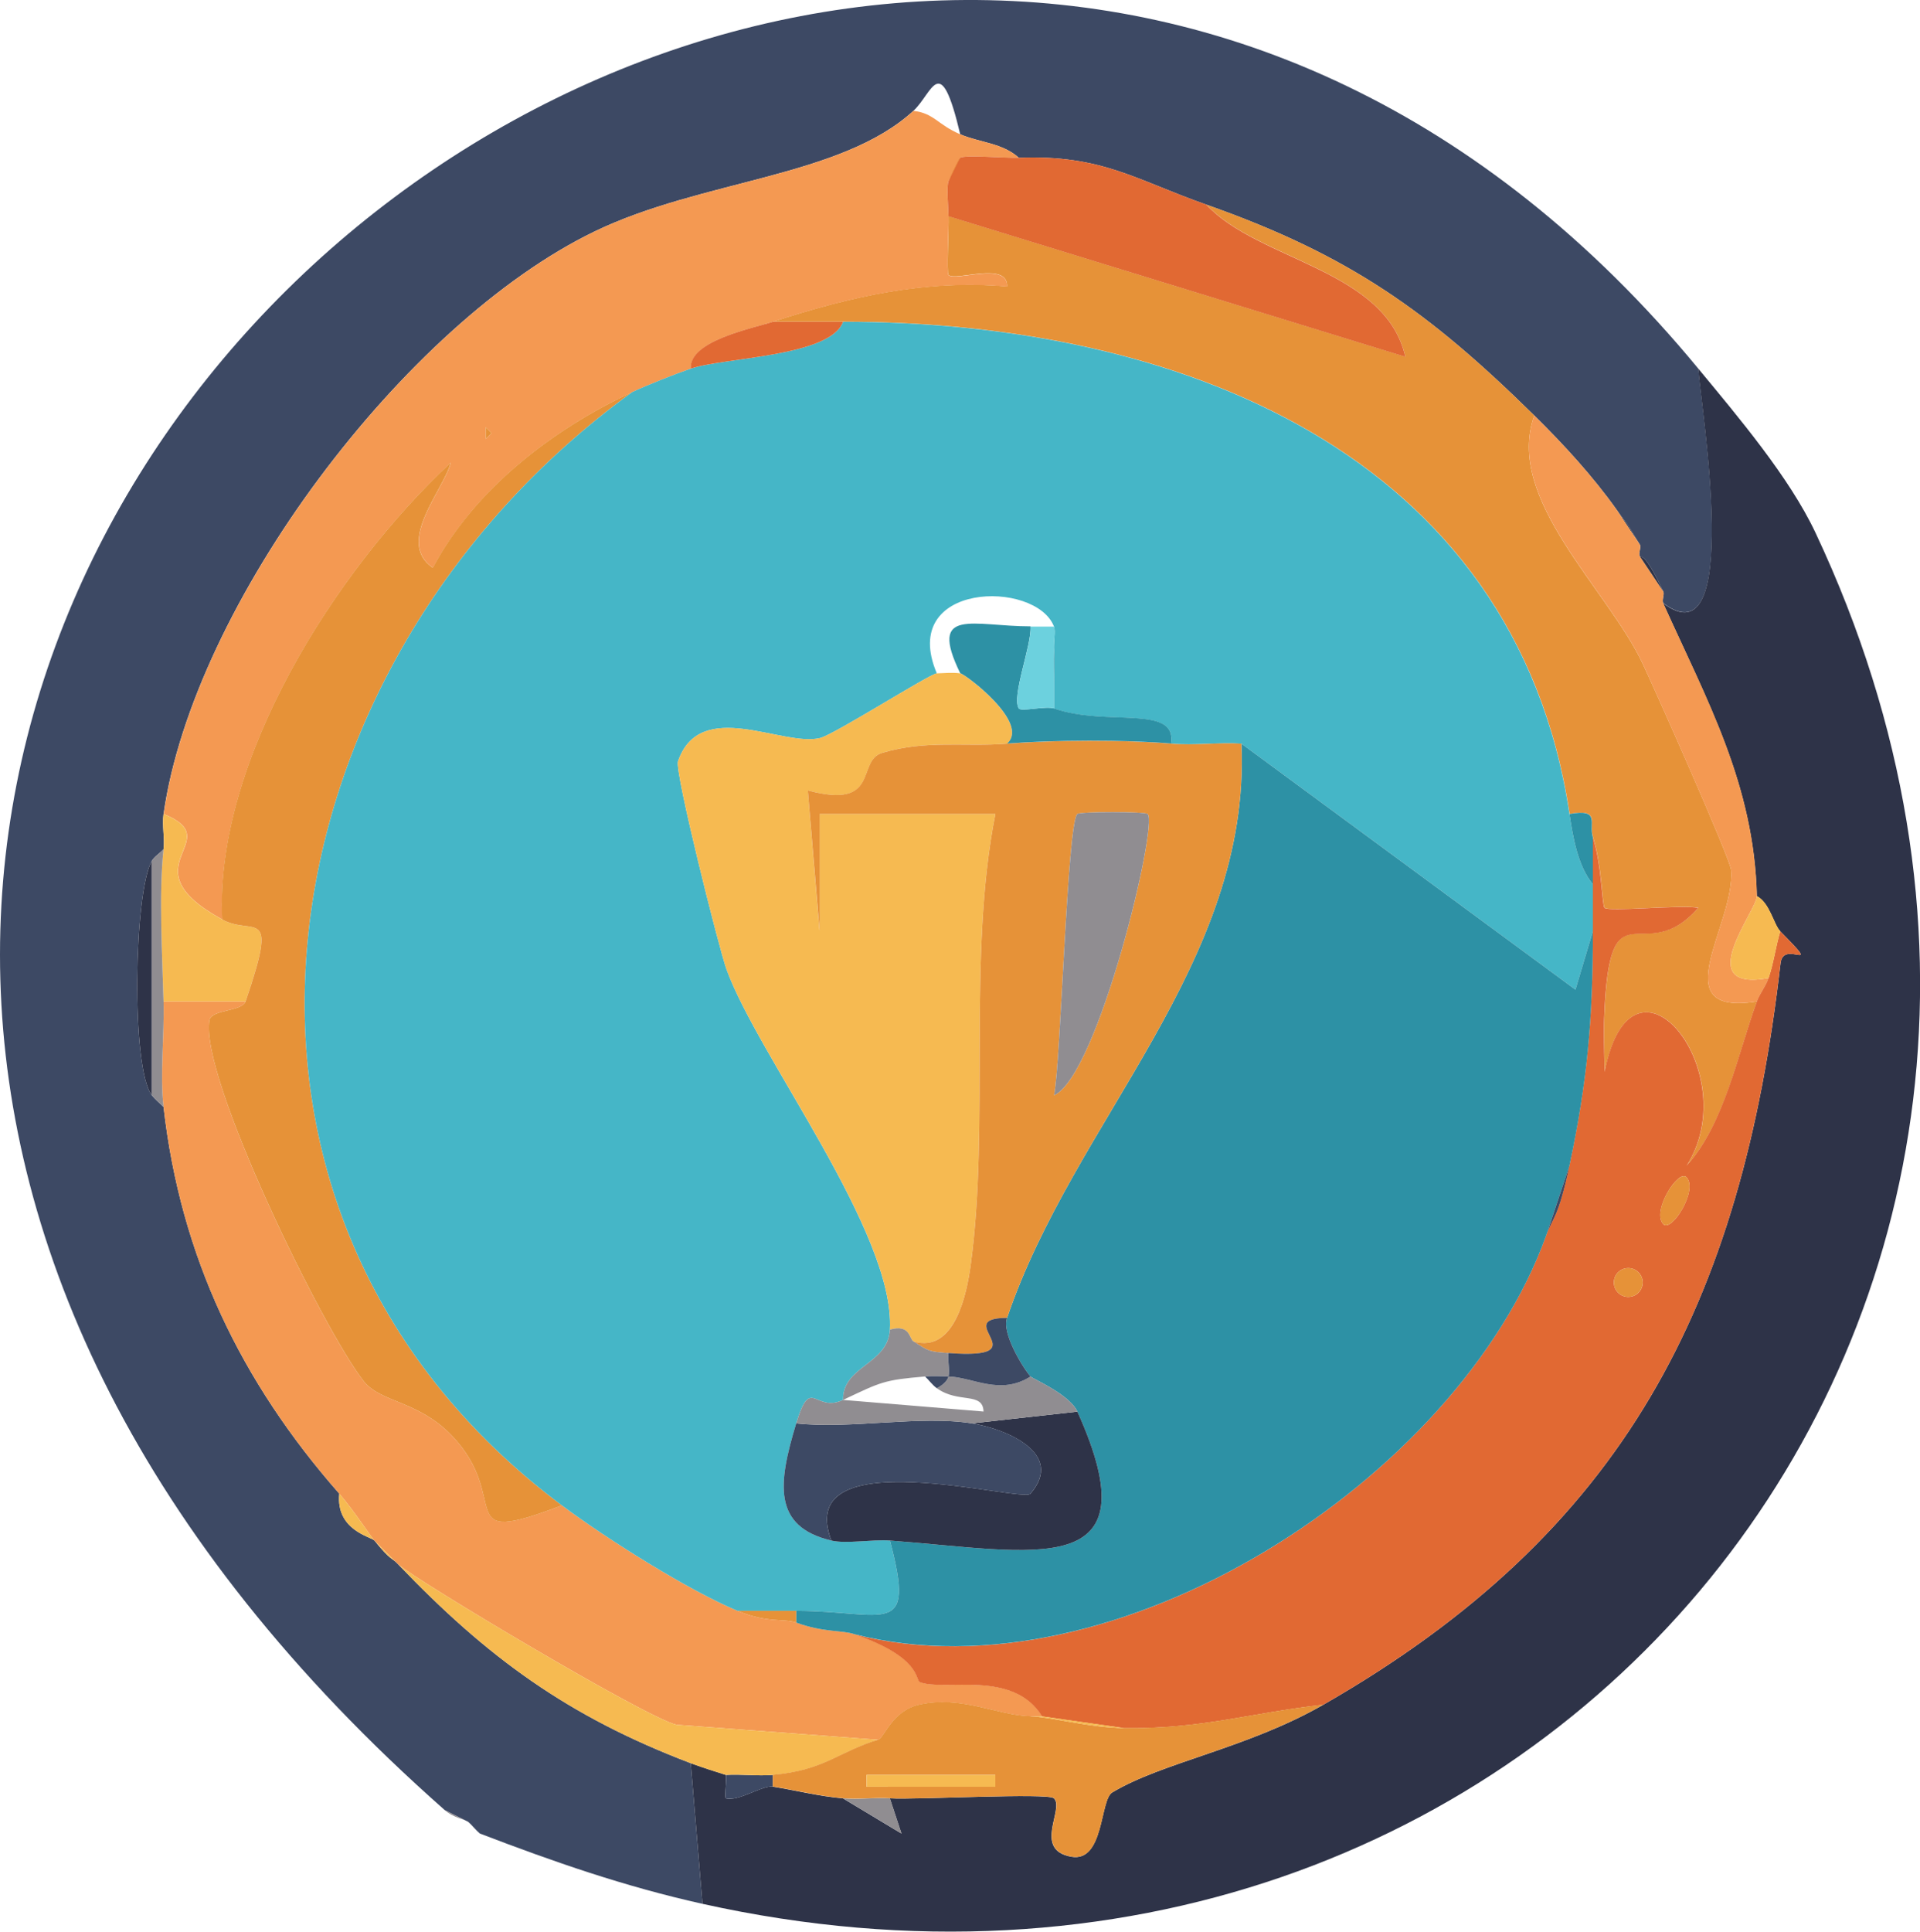<?xml version="1.0" encoding="UTF-8"?><svg id="Camada_2" xmlns="http://www.w3.org/2000/svg" viewBox="0 0 163.88 164.84"><defs><style>.cls-1{fill:#f49952;}.cls-2{fill:#f6ba51;}.cls-3{fill:#6cd1de;}.cls-4{fill:#908d91;}.cls-5{fill:#2e3348;}.cls-6{fill:#e16933;}.cls-7{fill:#e69238;}.cls-8{fill:#2d91a5;}.cls-9{fill:#3d4964;}.cls-10{fill:#45b6c7;}</style></defs><g id="Camada_1-2"><path class="cls-9" d="M144.96,31.46c.29,3.62,3.79,25.13-3,20-.13-.28.13-.73,0-1-1.69-3.59-1.88-2.78-2-3-.14-.25.15-.75,0-1-1.39-2.36-1.11-1.74-2-3-2.04-2.86-4.51-5.55-7-8-9.02-8.87-15.77-13.69-28-18-6.08-2.14-8.9-4.26-16-4-1.41-1.27-3.34-1.29-5-2-1.72-7.25-2.34-3.53-4-2-6.2,5.69-18.07,5.87-27.21,10.29-16.23,7.84-34.23,31.79-36.79,49.71-.14.97.11,2.02,0,3-.29.34-.78.62-1,1-1.54,2.66-1.78,17.74,0,20,.29.37.67.67,1,1,1.45,12.77,6.61,23.45,15,33-.31,3.14,2.74,3.68,3,4,1.45,1.79,1.42,1.39,2,2,7.64,7.99,14.51,13.01,25,17l1,12c-6.62-1.47-12.71-3.59-19-6-.35-.29-.64-.69-1-1l-2-1C-67.03,61.8,71.32-57.78,144.96,31.46Z"/><path class="cls-5" d="M144.96,31.46c3.38,4.09,7.76,9.25,10,14,31.07,66.04-23.39,132.9-95,117l-1-12c.8.3,2.15.74,3,1,.1.03-.14,1.96,0,2,1.07.29,3.13-1.14,3.99-1,1.99.32,4,.83,6,1l4.99,3-.99-3c2.29.14,13.51-.5,14.01,0,.91.9-1.82,4.39,1.47,4.98,2.82.51,2.44-4.85,3.5-5.48,4.29-2.58,11.52-3.76,18.02-7.49,25.7-14.73,35.68-34.14,39.03-63.29.24-2.09,3.76,1.13-.03-2.71-.56-.57-.89-2.42-2-3-.23-9.53-4.26-16.7-8-25,6.79,5.13,3.29-16.38,3-20Z"/><path class="cls-4" d="M39.96,155.46c-.24-.21-1.22-.31-2-1l2,1Z"/><path class="cls-5" d="M12.96,93.46c-1.78-2.26-1.54-17.34,0-20v20Z"/><path class="cls-5" d="M137.96,43.46c.89,1.26.61.64,2,3l-2-3Z"/><path class="cls-4" d="M75.96,153.46l.99,3-4.99-3c1.32.11,2.68-.08,4,0Z"/><path class="cls-9" d="M65.96,151.46v1c-.86-.14-2.92,1.29-3.99,1-.15-.04.09-1.97,0-2,1.32-.08,2.68.11,4,0Z"/><path class="cls-7" d="M102.96,17.46c12.23,4.31,18.98,9.13,28,18-2.57,7.11,6.27,14.79,9.29,21.25,1.04,2.23,7.44,16.56,7.51,17.54.36,4.63-5.91,12.49,2.2,11.21-1.64,4.49-2.76,10.46-5.99,14,5.06-7.93-4.64-20.03-7-8.01-.02-1.5-.1-3.01-.04-4.52.42-12.05,3.29-4.06,8.03-9.47-1.47-.28-7.64.37-8,0-.21-.22-.24-3.7-.99-6.01-.38-1.18.71-2.48-2-2-4.66-30.98-33.65-42-62-42h-6c6.63-2.14,12.94-3.62,19.99-3.01.06-2.18-4.39-.41-5-.98-.18-.17.04-4,0-5.01l38.99,11.99c-1.69-7.48-12.55-8.19-16.99-12.99Z"/><path class="cls-1" d="M77.96,9.46c1.77.2,2.05,1.17,4,2,1.66.71,3.59.73,5,2-1.18.04-4.51-.26-5,0l-1,2c-.18.45-.02,2.21,0,3,.03,1.01-.19,4.83,0,5.01.61.58,5.06-1.2,5,.98-7.05-.6-13.36.87-19.99,3.01-1.75.57-7.18,1.62-7,4-1.34.46-3.74,1.41-5,2-6.77,3.15-13.45,8.29-17.02,14.99-3.2-2.19.93-6.65,1.53-8.97-9.83,9.17-20.16,25.4-19.51,38.98-8.38-4.6.65-6.69-5-9,2.56-17.92,20.56-41.87,36.79-49.71,9.14-4.42,21.01-4.6,27.21-10.29ZM41.46,36.46v1l.5-.5-.5-.5Z"/><path class="cls-1" d="M20.96,85.46c-.3.86-2.91.68-3.08,1.58-.89,4.77,9.7,26.44,13.17,30.83,1.43,1.81,4.62,1.66,7.44,4.56,5.39,5.54-.19,9.72,9.47,6.03,3.79,2.83,10.79,7.25,15,9,2.58,1.07,4,.63,5,1,2.31.86,3.94.63,5,1,5.72,1.97,5.17,3.92,5.56,4.07,2.13.82,7.96-1.11,10.44,2.93h-1c-2.83-.07-5.86-1.8-9.5-.99-2.31.51-2.98,2.84-3.5,2.99l-17.22-1.28c-2.56-.58-22.31-12.37-23.78-13.72-.13-.12-1.61-1.61-2-2-.22-.22-1.86-2.7-3-4-8.39-9.55-13.55-20.23-15-33-.32-2.77.08-6.1,0-9h7Z"/><path class="cls-6" d="M86.96,13.46c7.1-.26,9.92,1.86,16,4,4.44,4.81,15.31,5.51,16.99,12.99l-38.99-11.99c-.02-.79-.18-2.55,0-3,.11-.27.9-1.95,1-2,.49-.26,3.82.04,5,0Z"/><path class="cls-1" d="M130.96,35.46c2.49,2.45,4.96,5.14,7,8l2,3c.15.25-.14.75,0,1l2,3c.13.27-.13.72,0,1,3.74,8.3,7.77,15.47,8,25,.03,1.21-5.69,8.21,1,7-.23.69-.75,1.31-1,2-8.11,1.28-1.85-6.58-2.2-11.21-.08-.98-6.48-15.31-7.51-17.54-3.01-6.46-11.86-14.15-9.29-21.25Z"/><path class="cls-2" d="M31.96,131.46c.39.39,1.87,1.88,2,2,1.47,1.35,21.22,13.14,23.78,13.72l17.22,1.28c-3.4,1.03-4.6,2.62-9,3-1.32.11-2.68-.08-4,0-.85-.26-2.2-.7-3-1-10.49-3.99-17.36-9.01-25-17-.58-.61-.55-.21-2-2-.26-.32-3.31-.86-3-4,1.14,1.3,2.78,3.78,3,4Z"/><path class="cls-2" d="M13.96,69.46c5.65,2.31-3.38,4.4,5,9,2.7,1.48,4.88-1.39,2,7h-7c-.11-3.96-.41-9.21,0-13,.11-.98-.14-2.03,0-3Z"/><path class="cls-4" d="M13.96,85.46c.08,2.9-.32,6.23,0,9-.33-.33-.71-.63-1-1v-20c.22-.38.71-.66,1-1-.41,3.79-.11,9.04,0,13Z"/><path class="cls-5" d="M139.96,47.46c.12.22.31-.59,2,3l-2-3Z"/><path class="cls-6" d="M135.96,71.46c.75,2.31.78,5.79.99,6.01.36.36,6.53-.28,8,0-4.73,5.42-7.6-2.57-8.03,9.47-.05,1.51.02,3.02.04,4.52,2.36-12.03,12.06.07,7,8.01,3.22-3.54,4.35-9.51,5.99-14,.25-.69.77-1.31,1-2,.44-1.29.61-2.69,1-4,3.79,3.84.27.62.03,2.71-3.35,29.15-13.33,48.56-39.03,63.29-6.28.71-10.34,2.08-17,2l-7-1c-2.48-4.04-8.31-2.11-10.44-2.93-.39-.15.16-2.1-5.56-4.07,22.27,5.66,51.5-13.22,59-34,.58-1.62,1.02-1.41,2-6,1.53-7.18,2.01-12.51,2-20,0-1.33,0-2.67,0-4v-4ZM141.97,104.46c.69.74,3-2.91,1.98-4-.69-.74-3,2.91-1.98,4ZM140.21,109.44c0-.68-.55-1.23-1.23-1.23s-1.23.55-1.23,1.23.55,1.23,1.23,1.23,1.23-.55,1.23-1.23Z"/><path class="cls-7" d="M87.96,146.46c1.74.04,4.99.97,8,1,6.66.08,10.72-1.29,17-2-6.5,3.73-13.73,4.91-18.02,7.49-1.06.64-.68,5.99-3.5,5.48-3.29-.59-.56-4.08-1.47-4.98-.5-.49-11.71.15-14.01,0-1.32-.08-2.68.11-4,0-2-.17-4.01-.68-6-1v-1c4.4-.38,5.6-1.97,9-3,.52-.16,1.19-2.48,3.5-2.99,3.64-.81,6.67.93,9.5.99ZM73.96,151.46v1.01s10.99,0,10.99,0v-1.01s-10.99,0-10.99,0Z"/><path class="cls-2" d="M151.96,79.46c-.39,1.31-.56,2.71-1,4-6.69,1.21-.97-5.79-1-7,1.11.58,1.44,2.43,2,3Z"/><path class="cls-7" d="M53.96,33.46c-32.17,23.33-39.69,69.8-6,95-9.67,3.7-4.08-.49-9.47-6.03-2.82-2.9-6.01-2.75-7.44-4.56-3.47-4.4-14.06-26.06-13.17-30.83.17-.9,2.78-.72,3.08-1.58,2.88-8.39.7-5.52-2-7-.65-13.58,9.68-29.81,19.51-38.98-.59,2.32-4.73,6.78-1.53,8.97,3.56-6.7,10.25-11.84,17.02-14.99Z"/><path class="cls-7" d="M80.96,15.46l1-2c-.1.05-.89,1.73-1,2Z"/><polygon class="cls-7" points="41.46 36.46 41.96 36.96 41.46 37.46 41.46 36.46"/><path class="cls-2" d="M95.96,147.46c-3.01-.03-6.26-.96-8-1h1l7,1Z"/><path class="cls-7" d="M141.97,104.46c-1.03-1.09,1.28-4.73,1.98-4,1.03,1.09-1.28,4.73-1.98,4Z"/><circle class="cls-7" cx="138.98" cy="109.44" r="1.23"/><rect class="cls-2" x="78.95" y="146.47" width="1.01" height="10.99" transform="translate(-72.53 231.37) rotate(-89.98)"/><path class="cls-10" d="M71.96,27.46c28.35,0,57.34,11.02,62,42,.29,1.95.71,4.45,2,6,0,1.33,0,2.67,0,4l-1.49,4.99-28.51-20.99c-1.98-.12-4.03.17-6,0,.5-3.39-5.49-1.41-10-3v-2c0-.99.08-2.02,0-3-.05-.64.16-1.59,0-2-1.56-4.02-13.31-3.82-10,4-.57.02-8.74,5.22-9.96,5.52-3.2.79-10.23-3.52-12.13,1.99-.3.86,3.5,15.97,4.14,17.74,2.7,7.46,14.4,22.47,13.95,30.75-.17,2.99-4.05,3.09-4,6-2.44,1.15-2.74-2.16-4,2-1.56,5.14-2.03,8.81,3,10,1.28.3,3.46-.11,5,0,2.25,8.48-.43,6-8,6h-5c-4.21-1.75-11.21-6.17-15-9-33.69-25.2-26.17-71.67,6-95,1.26-.59,3.66-1.54,5-2,2.82-.97,11.9-1,13-4Z"/><path class="cls-6" d="M65.96,27.46h6c-1.1,3-10.18,3.03-13,4-.18-2.38,5.25-3.43,7-4Z"/><path class="cls-8" d="M133.96,69.46c2.71-.48,1.62.82,2,2v4c-1.29-1.55-1.71-4.05-2-6Z"/><path class="cls-8" d="M105.96,63.46l28.51,20.99,1.49-4.99c0,7.49-.47,12.82-2,20l-2,6c-7.5,20.78-36.73,39.66-59,34-1.06-.37-2.69-.14-5-1v-1c7.57,0,10.25,2.48,8-6,12.39.93,22.59,3.61,16-11-.67-1.48-3.82-2.8-4-3-.66-.74-2.5-3.77-2-5,5.71-16.86,20.83-30.23,20-49Z"/><path class="cls-7" d="M67.96,137.46v1c-1-.37-2.42.07-5-1h5Z"/><path class="cls-9" d="M133.96,99.46c-.98,4.59-1.42,4.38-2,6l2-6Z"/><path class="cls-2" d="M81.96,57.46c.42.06,6,4.25,4,6-3.63.29-6.91-.34-10.67.79-2.21.67-.11,4.89-6.34,3.2l1,12v-9.99h15.01c-2.4,12.14-.48,26.5-2.1,38.44-.32,2.39-1.35,7.64-4.9,6.56-.37-.24-.27-1.49-2-1,.46-8.29-11.25-23.29-13.95-30.75-.64-1.77-4.44-16.88-4.14-17.74,1.9-5.51,8.93-1.2,12.13-1.99,1.21-.3,9.39-5.5,9.96-5.52.65-.02,1.37-.09,2,0Z"/><path class="cls-7" d="M85.96,63.46c4-.31,10.02-.34,14,0,1.97.17,4.02-.12,6,0,.83,18.77-14.29,32.14-20,49-4.98.02,2.95,3.59-5,3-1.7-.13-1.63-.13-3-1,3.56,1.08,4.58-4.17,4.9-6.56,1.62-11.94-.3-26.3,2.1-38.44h-15v9.99s-1.01-12-1.01-12c6.23,1.68,4.12-2.54,6.34-3.2,3.76-1.13,7.04-.5,10.67-.79ZM97.96,69.46c-.21-.21-5.79-.21-6.01,0-.86.84-1.41,21.26-1.98,24,3.75-1.63,8.9-23.09,7.99-24Z"/><path class="cls-5" d="M91.96,120.46c6.59,14.61-3.61,11.93-16,11-1.54-.11-3.72.3-5,0-3.34-8.73,16.29-3.2,16.99-4,2.96-3.42-2.04-5.52-4.99-6l9-1Z"/><path class="cls-9" d="M82.96,121.46c2.95.47,7.95,2.57,4.99,6-.7.81-20.33-4.73-16.99,4-5.03-1.19-4.56-4.86-3-10,4.65.51,10.57-.71,15,0Z"/><path class="cls-8" d="M87.96,53.46c.1,1.62-1.65,6-1,6.99.19.3,2.32-.23,3,0,4.51,1.59,10.5-.39,10,3-3.98-.34-10-.31-14,0,2-1.75-3.58-5.94-4-6-2.78-5.7,1.12-4,6-4Z"/><path class="cls-4" d="M77.96,114.46c1.37.87,1.3.87,3,1-.1.63.14,1.43,0,2-.65-.02-1.35-.05-2,0-3.54.3-3.74.46-7,2l11.99.99c-.06-1.71-2.15-.66-3.99-1.99.4-.2.89-.57,1-1,2.11.07,4.41,1.65,7,0,.18.2,3.33,1.52,4,3l-9,1c-4.43-.71-10.35.51-15,0,1.26-4.16,1.56-.85,4-2-.05-2.91,3.83-3.01,4-6,1.73-.49,1.63.76,2,1Z"/><path class="cls-3" d="M89.96,53.46c.16.41-.05,1.36,0,2v5c-.68-.24-2.8.29-3,0-.65-.99,1.1-5.37,1-6.99h2Z"/><path class="cls-8" d="M89.96,58.46v-3c.08.98,0,2.01,0,3Z"/><path class="cls-9" d="M85.96,112.46c-.5,1.23,1.34,4.26,2,5-2.59,1.65-4.89.07-7,0,.14-.57-.1-1.37,0-2,7.95.59.02-2.98,5-3Z"/><path class="cls-9" d="M80.96,117.46c-.11.43-.6.8-1,1-.38-.27-.66-.68-1-1,.65-.05,1.35-.02,2,0Z"/><path class="cls-4" d="M97.96,69.46c.91.9-4.24,22.37-7.99,24,.57-2.74,1.12-23.16,1.98-24,.22-.21,5.8-.21,6.01,0Z"/></g></svg>